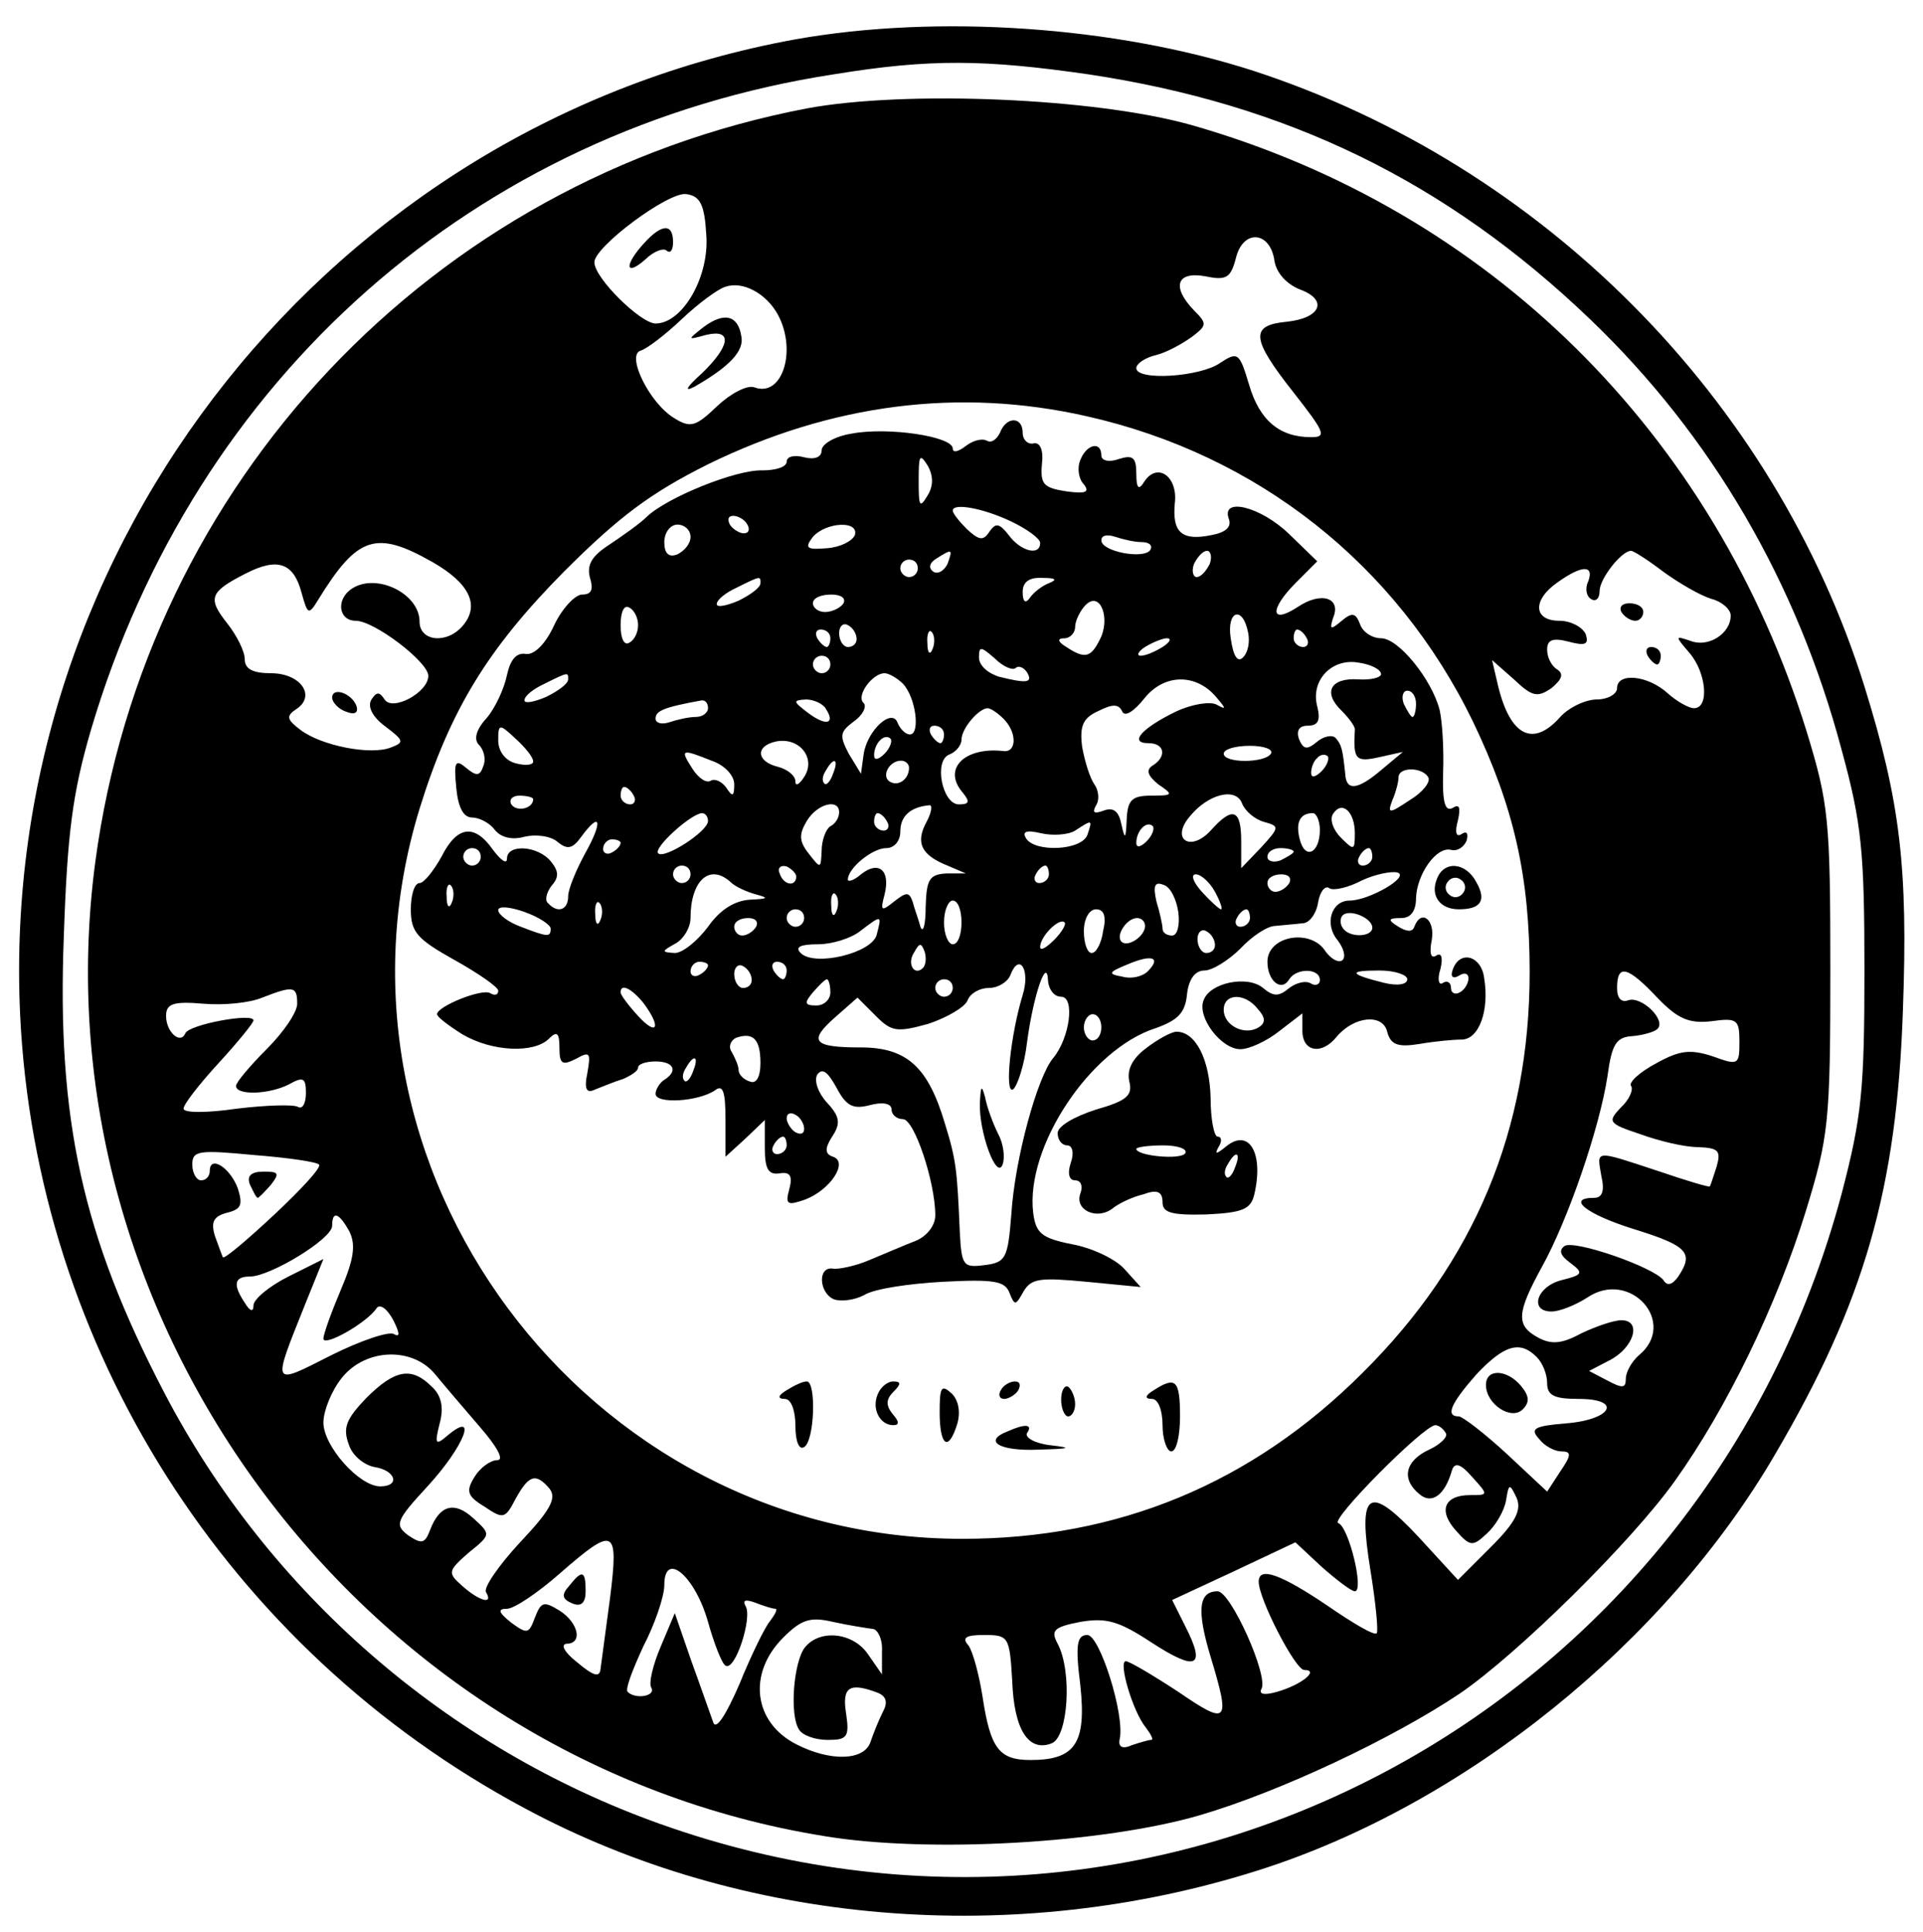<?xml version="1.0" standalone="no"?>
<!DOCTYPE svg PUBLIC "-//W3C//DTD SVG 20010904//EN"
 "http://www.w3.org/TR/2001/REC-SVG-20010904/DTD/svg10.dtd">
<svg version="1.0" xmlns="http://www.w3.org/2000/svg"
 width="220pt" height="221pt" viewBox="0 0 220 221"
 preserveAspectRatio="xMidYMid meet">

<g transform="translate(0,221) scale(0.1,-0.1)"
fill="#000000" stroke="none">
<path d="M910 2165 c-529 -96 -912 -576 -887 -1115 18 -381 237 -726 577 -908
249 -134 560 -160 840 -71 236 75 465 260 591 476 102 174 139 303 146 507 6
164 -3 239 -44 371 -103 329 -368 596 -699 704 -158 51 -361 65 -524 36z m335
-40 c227 -34 409 -122 574 -280 139 -133 237 -301 288 -493 23 -84 26 -117 26
-252 0 -136 -3 -167 -26 -255 -159 -595 -778 -926 -1352 -721 -244 87 -448
265 -567 493 -94 180 -123 313 -115 522 4 118 10 164 31 236 119 403 440 687
850 750 110 18 173 17 291 0z"/>
<path d="M923 2086 c-429 -82 -756 -428 -814 -862 -70 -526 307 -1029 834
-1114 120 -20 321 -8 430 24 92 27 221 88 297 139 66 45 196 173 246 243 60
84 117 202 150 309 26 85 28 101 28 275 0 173 -2 191 -27 273 -106 342 -364
597 -704 694 -110 31 -327 40 -440 19z m-115 -144 c4 -48 -27 -102 -58 -102
-17 0 -70 52 -70 70 0 18 85 81 105 78 16 -2 21 -12 23 -46z m650 -30 c2 -14
14 -27 29 -33 33 -12 24 -33 -15 -37 -42 -4 -41 -19 8 -81 36 -46 38 -51 20
-51 -36 0 -59 19 -71 60 -11 37 -13 38 -33 25 -22 -16 -96 -21 -96 -6 0 5 10
12 23 15 12 3 30 13 41 21 17 13 17 15 2 30 -26 27 -20 45 13 39 24 -5 29 -2
35 21 8 33 39 31 44 -3z m-568 -62 c22 -41 5 -95 -27 -83 -8 3 -27 -7 -42 -21
-25 -24 -31 -26 -50 -14 -28 17 -55 72 -38 77 7 2 28 18 47 36 19 18 42 35 50
37 20 7 47 -8 60 -32z m353 -116 c196 -44 355 -170 442 -349 47 -98 65 -177
65 -287 0 -180 -63 -331 -191 -458 -127 -127 -280 -190 -458 -190 -432 0 -747
424 -621 835 35 113 78 183 165 271 63 63 99 90 165 123 141 69 287 88 433 55z
m-748 -167 c42 -24 54 -49 35 -72 -18 -22 -50 -19 -50 4 0 32 -49 56 -77 38
-19 -12 -16 -37 4 -37 21 0 83 -47 83 -63 0 -19 -41 -41 -50 -27 -6 9 -9 9
-15 0 -5 -8 1 -20 16 -31 21 -16 22 -18 6 -24 -23 -9 -79 2 -103 20 -16 12
-17 16 -5 24 23 15 5 41 -29 41 -21 0 -30 5 -30 16 0 9 -9 27 -20 41 -23 29
-20 36 21 57 37 19 55 12 64 -22 7 -25 8 -26 19 -8 45 73 66 80 131 43z m1408
-11 c18 -13 42 -27 55 -31 12 -3 22 -12 22 -19 0 -21 -26 -37 -46 -29 -18 6
-18 6 -1 -14 19 -22 23 -63 5 -63 -6 0 -20 8 -30 17 -23 21 -58 24 -58 6 0 -7
-11 -13 -23 -13 -13 0 -32 -9 -42 -20 -31 -35 -57 -22 -71 35 l-7 30 25 -22
c21 -20 27 -21 43 -10 12 10 14 16 7 21 -7 4 -12 14 -12 23 0 11 6 14 25 9 19
-5 23 -3 19 9 -4 8 -17 15 -30 15 -30 0 -31 24 -2 44 28 20 42 20 35 1 -4 -8
-2 -17 3 -20 6 -4 10 1 10 9 0 14 25 46 36 46 3 0 20 -11 37 -24z m-7 -487
c23 -24 36 -30 62 -27 29 4 32 2 32 -23 0 -27 -1 -28 -31 -17 -25 8 -37 7 -64
-8 -19 -10 -32 -22 -29 -26 3 -4 -2 -16 -12 -25 -15 -16 -14 -18 22 -30 22 -8
51 -15 67 -15 23 -1 26 -4 21 -22 -4 -12 -7 -22 -8 -23 -1 -1 -28 7 -60 18
-73 24 -69 24 -64 -6 4 -17 1 -25 -8 -25 -33 0 -9 -19 46 -36 61 -19 68 -27
50 -54 -7 -10 -13 -11 -17 -4 -12 15 -101 46 -113 39 -7 -5 -5 -11 6 -19 16
-12 15 -14 -9 -20 -29 -7 -38 -36 -12 -36 9 0 27 7 41 16 49 33 104 -29 59
-66 -8 -7 -15 -19 -15 -27 0 -11 -4 -11 -21 -2 l-21 11 23 12 c28 14 38 46 14
46 -9 0 -29 -7 -46 -15 -22 -12 -34 -13 -49 -5 -26 14 -25 28 4 81 30 54 66
159 75 218 5 37 10 45 29 46 12 1 25 5 28 8 11 10 -18 38 -33 33 -8 -3 -13 2
-13 14 0 28 12 25 46 -11z m-1556 -7 c0 -10 -16 -33 -35 -52 -19 -19 -35 -38
-35 -42 0 -11 38 -10 61 2 16 9 19 7 19 -10 0 -12 -4 -19 -9 -16 -5 3 -37 2
-70 -2 -34 -5 -61 -5 -61 0 0 5 18 28 40 52 22 24 40 46 40 49 0 9 -75 -5 -78
-15 -6 -13 -22 2 -22 20 0 14 8 17 43 14 23 -2 53 1 67 7 36 14 40 13 40 -7z
m25 -184 c3 -3 -20 -28 -51 -57 -31 -29 -57 -51 -59 -49 -1 2 -5 13 -9 24 -5
16 -2 23 14 27 16 4 18 9 12 28 -9 24 -32 38 -32 20 0 -6 -4 -11 -10 -11 -5 0
-10 8 -10 18 0 16 7 17 70 11 39 -3 73 -8 75 -11z m35 -77 c7 -15 5 -31 -10
-66 -11 -26 -20 -51 -20 -56 0 -10 50 18 61 35 4 5 12 -1 19 -14 7 -14 8 -20
1 -16 -5 4 -38 -7 -72 -24 -69 -35 -68 -37 -30 58 l21 52 -40 -20 c-22 -11
-40 -26 -40 -33 0 -8 -4 -7 -10 3 -14 21 -12 30 6 30 23 0 94 43 94 58 0 18 8
15 20 -7z m1358 -143 c7 -7 12 -20 12 -30 0 -14 8 -18 36 -18 51 0 38 -24 -15
-28 -36 -3 -41 -6 -30 -18 6 -8 18 -14 25 -14 12 0 12 -4 -1 -23 l-15 -23 -46
43 c-26 24 -51 43 -55 43 -16 0 -9 15 20 48 32 34 50 39 69 20z m-1260 -20 c9
-11 32 -38 51 -60 20 -23 28 -38 20 -38 -8 0 -20 -9 -26 -19 -10 -16 -9 -22
11 -34 22 -15 24 -14 36 9 15 27 23 30 39 11 8 -11 0 -25 -34 -61 -25 -27 -42
-52 -39 -57 9 -15 -8 -10 -27 7 -17 15 -17 17 7 38 26 21 26 21 5 40 -21 19
-38 15 -49 -14 -6 -16 -10 -16 -25 -6 -16 12 -14 17 23 57 41 45 57 86 23 58
-15 -13 -16 -11 -10 13 5 18 2 32 -9 42 -23 23 -42 20 -75 -13 -23 -24 -27
-34 -20 -53 4 -13 18 -24 30 -26 24 -4 29 -22 6 -22 -24 0 -65 46 -65 73 0 13
9 36 21 51 27 34 81 36 107 4z m1156 -67 c3 -4 -6 -13 -19 -19 -28 -13 -32
-34 -11 -51 14 -12 29 -1 37 27 3 10 10 8 23 -7 19 -21 19 -21 -2 -21 -30 0
-37 -18 -16 -41 16 -18 19 -18 35 -3 10 9 20 26 22 38 3 19 4 20 12 3 6 -14
-1 -28 -29 -56 l-38 -38 -45 49 c-58 62 -70 53 -55 -39 6 -37 9 -69 7 -71 -3
-3 -28 12 -57 32 -52 35 -78 45 -78 27 0 -20 42 -101 52 -101 18 0 -3 -17 -31
-25 -14 -4 -21 -3 -18 3 9 14 -35 112 -50 112 -22 0 -24 -22 -8 -75 23 -76 20
-79 -37 -40 -29 19 -56 35 -60 35 -9 0 8 -58 23 -76 6 -8 9 -14 6 -14 -3 0
-13 -3 -22 -6 -11 -5 -16 -2 -14 7 6 28 -23 119 -37 119 -12 0 -14 -11 -8 -58
7 -66 -6 -85 -57 -85 -36 0 -46 13 -55 73 -4 25 -11 51 -16 58 -8 9 -3 12 18
12 28 0 29 -2 32 -52 2 -57 19 -82 45 -72 19 7 24 82 7 114 -8 15 -5 19 26 25
30 5 44 1 82 -24 51 -33 62 -28 38 19 l-15 30 71 33 70 33 30 -28 c17 -15 34
-28 38 -28 11 0 -7 74 -19 78 -10 3 97 111 111 112 4 0 9 -4 12 -9z m-956
-188 c-5 -38 -10 -74 -11 -82 -1 -10 -8 -8 -27 8 -14 11 -19 20 -12 21 19 0
14 24 -8 38 -18 11 -21 10 -28 -8 -7 -19 -9 -19 -27 -6 -15 12 -16 16 -5 16 8
0 35 18 60 40 63 55 68 53 58 -27z m112 -28 c7 -25 16 -48 20 -50 11 -7 31 55
23 68 -4 7 0 8 11 4 10 -4 20 -7 23 -7 3 0 0 -6 -6 -14 -6 -7 -22 -40 -35 -72
-16 -37 -27 -53 -30 -44 -3 8 -14 40 -25 70 l-19 55 -16 -38 c-9 -21 -14 -42
-11 -47 6 -10 -18 -14 -27 -5 -3 3 6 26 18 52 13 25 24 57 24 70 0 40 35 11
50 -42z m188 -8 c6 0 12 -12 11 -26 l0 -26 -16 23 c-17 25 -55 29 -72 8 -13
-16 -18 -77 -7 -94 4 -7 19 -12 33 -12 22 0 25 3 21 30 -5 31 4 36 36 24 10
-4 12 -11 6 -22 -5 -10 -11 -25 -14 -34 -7 -22 -46 -23 -85 -3 -49 25 -56 81
-15 122 21 21 31 24 57 18 18 -4 38 -7 45 -8z"/>
<path d="M737 1932 c-23 -25 -22 -39 1 -19 10 10 22 14 25 10 4 -3 7 1 7 10 0
22 -13 21 -33 -1z"/>
<path d="M805 1836 c-19 -15 -19 -15 3 -9 30 7 28 -12 -5 -44 -18 -16 -21 -22
-8 -15 40 23 57 41 53 58 -4 24 -20 27 -43 10z"/>
<path d="M1144 1715 c-4 -8 -10 -12 -15 -9 -6 3 -16 0 -24 -6 -9 -7 -15 -8
-15 -3 0 14 -75 25 -116 17 -19 -3 -34 -12 -34 -19 0 -8 -8 -11 -20 -8 -11 3
-20 1 -20 -5 0 -6 -12 -10 -28 -10 -30 1 -109 -31 -132 -53 -8 -8 -28 -22 -43
-32 -20 -13 -26 -23 -22 -38 4 -13 2 -19 -9 -19 -8 0 -23 -16 -32 -35 -10 -22
-23 -34 -32 -33 -11 2 -18 -6 -22 -24 -3 -15 -13 -37 -23 -49 -13 -14 -15 -25
-9 -31 6 -6 8 -17 5 -24 -4 -12 -8 -12 -20 -2 -12 10 -14 7 -11 -23 2 -22 8
-34 18 -34 8 0 20 -6 26 -14 7 -9 20 -12 34 -8 13 3 30 1 38 -6 11 -9 17 -8
27 6 22 30 25 18 5 -18 -11 -20 -20 -42 -20 -50 0 -16 -12 -20 -23 -8 -4 3 -2
12 4 20 9 10 8 17 -1 28 -15 18 -50 20 -50 3 0 -7 -7 -2 -16 10 -21 30 -41 28
-59 -8 -9 -16 -20 -30 -25 -30 -6 0 -10 -14 -10 -30 0 -26 7 -34 50 -58 27
-15 50 -31 50 -35 0 -5 -4 -6 -9 -3 -9 6 -61 -15 -61 -24 0 -3 13 -13 29 -23
34 -20 82 -22 99 -5 9 9 12 7 12 -10 0 -19 3 -21 19 -13 16 9 17 7 13 -16 -4
-19 -1 -24 9 -19 8 3 22 9 32 12 9 4 17 9 17 13 0 4 9 7 20 7 21 0 26 -11 10
-21 -5 -3 -10 -11 -10 -16 0 -12 49 -9 68 4 9 7 12 -1 12 -34 l0 -42 23 21 22
21 0 -32 c0 -24 4 -31 17 -29 12 2 15 -3 11 -18 -5 -18 -2 -19 18 -12 29 11
50 43 32 49 -9 3 -10 9 -1 23 10 15 9 23 -6 39 -10 11 -15 25 -11 32 6 8 12 3
22 -15 11 -21 19 -25 38 -20 15 4 25 2 25 -5 0 -6 6 -11 13 -11 13 0 37 -72
37 -110 0 -12 -10 -24 -22 -29 -13 -5 -36 -15 -53 -22 -16 -7 -36 -11 -42 -10
-18 3 -16 -28 1 -35 8 -3 24 -1 35 5 11 7 52 13 90 15 58 3 71 1 76 -13 6 -15
7 -14 16 2 9 15 19 16 72 11 l62 -6 -19 21 c-10 11 -37 24 -60 28 -35 7 -41
13 -44 36 -9 75 65 187 140 211 25 9 34 17 36 39 2 17 9 27 20 27 9 0 28 12
41 25 13 14 31 26 40 26 9 1 23 2 31 3 8 0 16 11 18 24 2 12 8 20 13 16 5 -3
22 1 37 9 15 7 34 11 41 9 14 -5 -33 -32 -55 -32 -21 0 -29 -27 -14 -45 7 -9
10 -19 6 -23 -4 -4 -14 1 -21 12 -18 24 -65 15 -65 -14 0 -22 16 -35 25 -20 8
13 35 13 35 -1 0 -5 -5 -7 -10 -4 -6 4 -17 1 -25 -5 -12 -10 -18 -10 -30 0
-18 15 -61 6 -68 -14 -8 -19 20 -56 42 -56 10 0 30 9 45 21 l26 20 0 -20 c0
-24 22 -28 39 -7 20 24 53 27 58 6 4 -15 12 -18 37 -14 17 3 39 5 48 5 20 0
32 33 26 70 -3 26 -28 33 -36 10 -3 -8 0 -11 7 -7 6 4 11 3 11 -3 0 -5 -4 -13
-10 -16 -5 -3 -10 -1 -10 5 0 6 -4 9 -9 6 -5 -4 -7 4 -3 16 3 13 1 19 -5 15
-6 -4 -8 3 -5 18 4 23 -12 36 -20 15 -2 -6 -8 -6 -18 0 -13 8 -12 10 3 10 11
0 17 8 17 23 1 27 23 59 40 55 7 -2 15 3 18 11 2 8 0 11 -6 7 -6 -4 -8 2 -4
16 3 14 2 19 -6 14 -9 -5 -12 7 -11 41 1 26 -1 58 -4 71 -9 35 -47 82 -67 82
-10 0 -21 7 -24 16 -5 13 -9 14 -21 4 -13 -11 -14 -10 -10 3 10 23 -13 31 -40
13 -32 -21 -33 -3 -2 28 l24 24 -32 31 c-33 32 -79 43 -69 17 3 -9 -4 -15 -20
-18 -34 -7 -45 3 -42 36 4 31 -20 48 -35 25 -6 -10 -9 -8 -9 9 0 19 -4 22 -20
17 -11 -4 -20 -2 -20 4 0 17 -17 13 -24 -5 -4 -9 -2 -22 4 -28 7 -9 2 -11 -20
-8 -26 4 -30 8 -28 31 2 16 -2 25 -9 24 -7 -2 -13 4 -13 12 0 19 -19 19 -26 0z
m-83 -72 c-9 -15 -10 -12 -10 17 0 29 1 32 10 18 7 -12 7 -24 0 -35z m95 -29
c19 -9 34 -20 34 -25 0 -15 -22 -10 -36 9 -11 14 -15 14 -22 4 -7 -11 -12 -10
-26 3 -9 9 -16 18 -16 21 0 9 34 3 66 -12z m-301 -4 c3 -5 2 -10 -4 -10 -5 0
-13 5 -16 10 -3 6 -2 10 4 10 5 0 13 -4 16 -10z m-65 -14 c0 -8 -7 -16 -15
-20 -10 -4 -15 1 -15 14 0 11 7 20 15 20 8 0 15 -6 15 -14z m188 2 c-3 -7 -17
-14 -32 -15 -23 -2 -26 0 -16 13 15 17 53 19 48 2z m328 -8 c9 0 13 -4 10 -9
-7 -11 -56 -2 -56 11 0 6 7 7 16 4 9 -3 22 -6 30 -6z m-222 -25 c-4 -8 -11
-12 -16 -9 -6 4 -5 10 3 15 19 12 19 11 13 -6z m300 0 c-4 -8 -10 -15 -15 -15
-4 0 -6 7 -3 15 4 8 10 15 15 15 4 0 6 -7 3 -15z m-334 -5 c0 -5 -4 -10 -10
-10 -5 0 -10 5 -10 10 0 6 5 10 10 10 6 0 10 -4 10 -10z m-180 -17 c0 -5 -11
-13 -25 -20 -14 -6 -25 -8 -25 -4 0 5 10 13 23 19 28 14 27 13 27 5z m330 0
c-8 -3 -18 -11 -22 -17 -5 -7 -8 -4 -8 7 0 11 7 17 23 16 15 0 17 -2 7 -6z
m-235 -23 c-3 -5 -13 -10 -21 -10 -8 0 -14 5 -14 10 0 6 9 10 21 10 11 0 17
-4 14 -10z m293 -42 c-10 -20 -17 -22 -38 -8 -10 6 -11 10 -2 10 6 0 12 6 12
13 0 7 6 19 12 25 17 17 29 -16 16 -40z m-528 17 c0 -8 -4 -17 -10 -20 -6 -4
-10 5 -10 20 0 15 4 24 10 20 6 -3 10 -12 10 -20z m698 -9 c2 -10 0 -22 -6
-28 -6 -6 -11 1 -14 22 -5 32 14 38 20 6z m-448 -7 c0 -5 -4 -9 -10 -9 -5 0
-10 7 -10 16 0 8 5 12 10 9 6 -3 10 -10 10 -16z m-30 1 c0 -5 -2 -10 -4 -10
-3 0 -8 5 -11 10 -3 6 -1 10 4 10 6 0 11 -4 11 -10z m117 -12 c-3 -8 -6 -5 -6
6 -1 11 2 17 5 13 3 -3 4 -12 1 -19z m428 12 c3 -5 1 -10 -4 -10 -6 0 -11 5
-11 10 0 6 2 10 4 10 3 0 8 -4 11 -10z m-165 -10 c-8 -5 -19 -10 -25 -10 -5 0
-3 5 5 10 8 5 20 10 25 10 6 0 3 -5 -5 -10z m-168 -24 c3 3 9 1 13 -5 7 -12 0
-13 -32 -5 -13 4 -23 13 -23 22 0 13 2 13 18 -1 10 -10 21 -14 24 -11z m-212
4 c0 -5 -4 -10 -10 -10 -5 0 -10 5 -10 10 0 6 5 10 10 10 6 0 10 -4 10 -10z
m630 -11 c0 -4 -12 -7 -26 -6 -32 2 -41 -15 -19 -36 9 -9 16 -19 15 -22 -2
-34 1 -37 28 -31 l27 6 -24 -20 c-28 -24 -41 -25 -42 -5 -3 28 -4 33 -11 41
-4 4 -14 2 -22 -5 -11 -9 -15 -8 -20 4 -3 9 0 15 10 15 12 0 15 6 11 22 -8 30
17 56 48 50 14 -2 25 -8 25 -13z m-930 -6 c0 -5 -11 -13 -25 -20 -14 -6 -25
-8 -25 -4 0 5 10 13 23 19 28 14 27 13 27 5z m383 -5 c15 -16 20 -58 8 -58 -5
0 -11 6 -14 13 -6 18 -35 -8 -39 -36 l-3 -22 -14 23 c-11 21 -10 25 6 37 10 7
15 17 11 21 -9 8 10 34 24 34 5 0 15 -6 21 -12z m359 -16 c11 -13 11 -14 0 -8
-7 4 -28 1 -47 -8 -39 -19 -54 -36 -31 -36 19 0 21 -16 4 -26 -7 -5 -5 -11 7
-21 18 -12 17 -13 -8 -13 -22 0 -27 -5 -28 -27 -1 -23 -2 -24 -6 -6 -3 15 -9
20 -20 16 -11 -4 -14 -3 -9 6 4 6 3 17 -2 24 -5 7 -11 26 -14 43 -3 24 1 33
19 41 16 8 23 8 27 -1 3 -6 13 0 25 15 23 29 60 29 83 1z m228 -7 c0 -8 -2
-15 -4 -15 -2 0 -6 7 -10 15 -3 8 -1 15 4 15 6 0 10 -7 10 -15z m-810 -5 c0
-5 -6 -10 -14 -10 -8 0 -21 -3 -30 -6 -9 -3 -16 -1 -16 4 0 9 9 13 53 21 4 0
7 -3 7 -9z m135 -1 c11 -17 0 -20 -21 -4 -17 13 -17 14 -2 15 9 0 20 -5 23
-11z m203 -11 c16 -16 15 -39 0 -37 -44 5 -70 -20 -47 -47 9 -11 8 -14 -4 -14
-19 0 -29 50 -11 57 8 3 14 11 14 17 0 13 20 36 30 36 3 0 11 -5 18 -12z
m-538 -49 c0 -4 -9 -5 -20 -2 -12 3 -20 14 -20 26 0 19 1 20 20 2 11 -10 20
-21 20 -26z m470 31 c0 -5 -2 -10 -4 -10 -3 0 -8 5 -11 10 -3 6 -1 10 4 10 6
0 11 -4 11 -10z m-159 -47 c-6 -10 -11 -13 -11 -7 0 7 -9 14 -20 17 -25 6 -26
24 -2 29 26 5 45 -18 33 -39z m91 25 c-7 -7 -12 -8 -12 -2 0 14 12 26 19 19 2
-3 -1 -11 -7 -17z m442 0 c-7 -11 -54 -11 -54 0 0 5 13 9 30 9 16 0 27 -4 24
-9z m-640 -8 c15 -5 26 -17 26 -27 0 -14 -2 -15 -9 -4 -5 7 -13 11 -18 8 -5
-3 -14 3 -21 14 -14 22 -13 23 22 9z m698 -12 c-7 -7 -12 -8 -12 -2 0 6 3 14
7 17 3 4 9 5 12 2 2 -3 -1 -11 -7 -17z m-559 -3 c-3 -9 -8 -14 -10 -11 -3 3
-2 9 2 15 9 16 15 13 8 -4z m87 7 c0 -13 -12 -22 -22 -16 -10 6 -1 24 13 24 5
0 9 -4 9 -8z m594 -11 c3 -5 -6 -17 -21 -26 -24 -16 -26 -16 -20 0 4 9 7 21 7
26 0 12 27 12 34 0z m-909 -21 c3 -5 1 -10 -4 -10 -6 0 -11 5 -11 10 0 6 2 10
4 10 3 0 8 -4 11 -10z m721 -30 c18 -5 18 -6 -3 -29 l-23 -24 0 31 c0 37 -10
40 -35 12 -23 -25 -46 -10 -24 16 21 26 53 34 60 15 3 -8 14 -18 25 -21z
m-836 26 c0 -11 -19 -15 -25 -6 -3 5 1 10 9 10 9 0 16 -2 16 -4z m350 -15 c0
-6 -4 -13 -10 -16 -5 -3 -10 -16 -10 -28 -1 -21 -1 -21 -15 -3 -11 14 -11 22
-2 37 12 20 37 26 37 10z m100 -11 c-13 -24 -6 -38 24 -50 l21 -9 -22 0 c-20
-1 -23 -7 -24 -38 0 -21 -3 -31 -6 -23 -2 8 -7 21 -9 29 -4 11 -7 11 -21 0
-15 -12 -16 -11 -11 8 7 28 -7 39 -27 23 -8 -7 -15 -9 -15 -6 0 13 28 36 44
36 9 0 16 8 16 19 0 18 12 28 33 30 4 1 3 -8 -3 -19z m490 -13 c0 -20 -1 -20
-16 -5 -9 9 -13 21 -9 27 10 16 25 3 25 -22z m-740 14 c0 -12 -50 -44 -57 -37
-6 6 37 45 50 46 4 0 7 -4 7 -9z m205 -1 c3 -5 1 -10 -4 -10 -6 0 -11 5 -11
10 0 6 2 10 4 10 3 0 8 -4 11 -10z m495 -9 c0 -27 -17 -35 -23 -11 -5 19 0 30
15 30 4 0 8 -9 8 -19z m-266 -6 c-7 -18 -60 -20 -70 -4 -5 8 0 10 17 6 13 -3
31 -2 39 3 20 13 20 13 14 -5z m68 -7 c-7 -7 -12 -8 -12 -2 0 14 12 26 19 19
2 -3 -1 -11 -7 -17z m-602 -2 c0 -3 -4 -8 -10 -11 -5 -3 -10 -1 -10 4 0 6 5
11 10 11 6 0 10 -2 10 -4z m-160 -16 c0 -5 -4 -10 -10 -10 -5 0 -10 5 -10 10
0 6 5 10 10 10 6 0 10 -4 10 -10z m930 6 c0 -2 -7 -6 -15 -10 -8 -3 -15 -1
-15 4 0 6 7 10 15 10 8 0 15 -2 15 -4z m90 -6 c0 -5 -5 -10 -11 -10 -5 0 -7 5
-4 10 3 6 8 10 11 10 2 0 4 -4 4 -10z m-780 -20 c0 -5 -4 -10 -10 -10 -5 0
-10 5 -10 10 0 6 5 10 10 10 6 0 10 -4 10 -10z m121 -3 c-1 -12 -15 -9 -19 4
-3 6 1 10 8 8 6 -3 11 -8 11 -12z m289 3 c0 -5 -5 -10 -11 -10 -5 0 -7 5 -4
10 3 6 8 10 11 10 2 0 4 -4 4 -10z m-364 -9 c5 -5 18 -11 29 -14 15 -4 14 -5
-7 -6 -17 -1 -34 -11 -48 -31 -12 -16 -29 -30 -38 -30 -16 1 -15 2 1 11 9 5
17 18 17 29 0 43 22 63 46 41z m554 -11 c6 -11 9 -20 7 -20 -2 0 -12 9 -22 20
-10 11 -13 20 -7 20 6 0 16 -9 22 -20z m85 10 c-3 -5 -10 -10 -16 -10 -5 0 -9
5 -9 10 0 6 7 10 16 10 8 0 12 -4 9 -10z m-958 -22 c-3 -8 -6 -5 -6 6 -1 11 2
17 5 13 3 -3 4 -12 1 -19z m831 -11 c2 -15 -1 -27 -7 -27 -6 0 -11 3 -11 8 0
4 -3 18 -7 31 -4 18 -2 23 8 19 8 -2 15 -17 17 -31z m-391 1 c-3 -8 -6 -5 -6
6 -1 11 2 17 5 13 3 -3 4 -12 1 -19z m-327 -20 c0 -10 -3 -10 -34 2 -14 5 -26
14 -26 19 0 5 13 4 30 -2 17 -6 30 -15 30 -19z m57 10 c-3 -8 -6 -5 -6 6 -1
11 2 17 5 13 3 -3 4 -12 1 -19z m413 -3 c0 -14 -4 -25 -10 -25 -5 0 -10 11
-10 25 0 14 5 25 10 25 6 0 10 -11 10 -25z m-180 5 c0 -5 -4 -10 -10 -10 -5 0
-10 5 -10 10 0 6 5 10 10 10 6 0 10 -4 10 -10z m342 -15 c-2 -14 -8 -25 -13
-25 -5 0 -9 11 -9 25 0 14 6 25 14 25 9 0 12 -8 8 -25z m168 15 c0 -5 -5 -10
-11 -10 -5 0 -7 5 -4 10 3 6 8 10 11 10 2 0 4 -4 4 -10z m140 -11 c0 -11 -27
-12 -34 0 -3 4 -3 11 0 14 8 8 34 -3 34 -14z m-705 1 c-3 -5 -10 -10 -16 -10
-5 0 -9 5 -9 10 0 6 7 10 16 10 8 0 12 -4 9 -10z m138 -9 c-5 -21 -71 -37 -87
-21 -7 7 0 10 20 10 16 0 38 7 48 15 25 19 25 19 19 -4z m203 -6 c-9 -9 -16
-13 -16 -8 0 12 22 34 28 28 2 -2 -3 -11 -12 -20z m104 16 c0 -12 -20 -25 -27
-18 -7 7 6 27 18 27 5 0 9 -4 9 -9z m80 -22 c0 -5 -4 -9 -10 -9 -5 0 -10 7
-10 16 0 8 5 12 10 9 6 -3 10 -10 10 -16z m-334 -26 c-10 -10 -19 5 -10 18 6
11 8 11 12 0 2 -7 1 -15 -2 -18z m257 -4 c-6 -6 -19 -9 -29 -6 -17 3 -16 5 6
14 28 12 39 8 23 -8z m-503 7 c0 -3 -4 -8 -10 -11 -5 -3 -10 -1 -10 4 0 6 5
11 10 11 6 0 10 -2 10 -4z m50 -17 c0 -5 -4 -9 -10 -9 -5 0 -10 7 -10 16 0 8
5 12 10 9 6 -3 10 -10 10 -16z m40 11 c0 -5 -2 -10 -4 -10 -3 0 -8 5 -11 10
-3 6 -1 10 4 10 6 0 11 -4 11 -10z m270 -28 c-14 -46 -21 -114 -11 -108 5 4
13 28 16 54 7 53 23 100 24 70 1 -10 7 -18 15 -18 16 0 10 -47 -9 -70 -18 -21
-44 -115 -48 -179 -4 -50 -6 -55 -31 -58 -24 -3 -26 -1 -28 39 -3 70 -4 81
-17 123 -19 64 -43 87 -96 87 -55 0 -61 7 -29 35 l25 22 21 -21 c18 -18 24
-19 60 -9 21 7 42 19 45 27 3 8 14 14 24 14 11 0 22 7 25 15 10 26 23 6 14
-23z m440 18 c0 -6 -11 -8 -27 -4 -40 10 -41 14 -5 14 18 0 32 -5 32 -10z
m-660 -15 c0 -8 -7 -15 -16 -15 -14 0 -14 3 -4 15 7 8 14 15 16 15 2 0 4 -7 4
-15z m140 5 c0 -5 -4 -10 -10 -10 -5 0 -10 5 -10 10 0 6 5 10 10 10 6 0 10 -4
10 -10z m-354 -17 c21 -28 16 -39 -6 -15 -11 12 -20 24 -20 27 0 11 13 4 26
-12z m703 -7 c9 -10 9 -16 1 -21 -16 -10 -40 2 -40 20 0 19 24 20 39 1z m-179
-21 c0 -8 -4 -15 -10 -15 -5 0 -10 7 -10 15 0 8 5 15 10 15 6 0 10 -7 10 -15z
m-390 -41 c0 -16 -5 -24 -12 -21 -7 2 -13 8 -13 13 0 5 -4 14 -8 21 -4 6 -1
13 5 16 20 7 28 -2 28 -29z m-77 -9 c-3 -9 -8 -14 -10 -11 -3 3 -2 9 2 15 9
16 15 13 8 -4z m127 -66 c0 -6 -4 -7 -10 -4 -5 3 -10 11 -10 16 0 6 5 7 10 4
6 -3 10 -11 10 -16z m-20 -19 c0 -5 -5 -10 -11 -10 -5 0 -7 5 -4 10 3 6 8 10
11 10 2 0 4 -4 4 -10z"/>
<path d="M1121 948 c-1 -33 19 -88 26 -70 3 8 1 24 -5 35 -6 12 -13 31 -15 42
-4 15 -5 13 -6 -7z"/>
<path d="M1644 1205 c-8 -19 3 -35 25 -35 25 0 32 10 20 31 -12 23 -37 25 -45
4z m30 -16 c-3 -5 -10 -7 -15 -3 -5 3 -7 10 -3 15 3 5 10 7 15 3 5 -3 7 -10 3
-15z"/>
<path d="M1311 1011 c-16 -12 -22 -25 -19 -38 4 -16 -3 -22 -38 -32 -25 -8
-44 -19 -44 -27 0 -8 5 -14 11 -14 6 0 8 -9 4 -20 -4 -12 -2 -20 5 -20 7 0 9
-7 6 -15 -7 -19 19 -31 37 -17 6 5 22 13 35 16 16 6 22 3 22 -9 0 -12 10 -15
50 -14 42 2 51 6 55 23 11 47 -6 76 -32 55 -11 -9 -14 -10 -9 -1 4 6 4 12 -1
12 -4 0 -8 20 -8 44 -1 44 -17 76 -39 76 -6 0 -22 -9 -35 -19z m45 -120 c-5
-8 -56 -3 -56 5 0 2 14 4 31 4 16 0 28 -4 25 -9z m57 -16 c-3 -9 -8 -14 -10
-11 -3 3 -2 9 2 15 9 16 15 13 8 -4z"/>
<path d="M900 620 c-10 -6 -11 -10 -2 -10 7 0 12 -13 12 -31 0 -17 4 -28 10
-24 12 7 14 75 3 75 -5 0 -15 -5 -23 -10z"/>
<path d="M1004 615 c-7 -17 3 -35 18 -35 7 0 7 4 -1 13 -8 10 -7 17 1 25 9 9
9 12 0 12 -7 0 -15 -7 -18 -15z"/>
<path d="M1075 595 c0 -39 10 -46 20 -14 4 13 2 27 -6 35 -12 11 -14 8 -14
-21z"/>
<path d="M1145 620 c-3 -5 -2 -10 4 -10 5 0 13 5 16 10 3 6 2 10 -4 10 -5 0
-13 -4 -16 -10z"/>
<path d="M1214 609 c0 -10 4 -19 8 -19 4 0 8 6 8 14 0 8 -4 17 -8 20 -4 2 -8
-4 -8 -15z"/>
<path d="M1320 620 c-10 -6 -11 -10 -2 -10 7 0 12 -13 12 -30 0 -16 5 -30 10
-30 6 0 10 18 10 40 0 42 -5 46 -30 30z"/>
<path d="M1153 573 c-29 -11 -10 -23 35 -21 36 1 40 2 14 5 -18 2 -30 9 -27
14 7 10 -2 11 -22 2z"/>
<path d="M380 1412 c0 -5 7 -13 16 -16 10 -4 14 -1 12 6 -5 15 -28 23 -28 10z"/>
<path d="M1855 1510 c3 -5 10 -10 16 -10 5 0 9 5 9 10 0 6 -7 10 -16 10 -8 0
-12 -4 -9 -10z"/>
<path d="M1885 1460 c3 -5 8 -10 11 -10 2 0 4 5 4 10 0 6 -5 10 -11 10 -5 0
-7 -4 -4 -10z"/>
<path d="M286 855 c4 -8 7 -15 9 -15 1 0 8 7 15 15 10 13 9 15 -8 15 -15 0
-20 -5 -16 -15z"/>
<path d="M1700 626 c0 -22 29 -41 42 -28 8 8 8 15 -2 27 -16 19 -40 20 -40 1z"/>
<path d="M651 396 c-9 -10 -8 -15 4 -20 10 -4 15 1 15 14 0 24 -4 25 -19 6z"/>
</g>
</svg>
